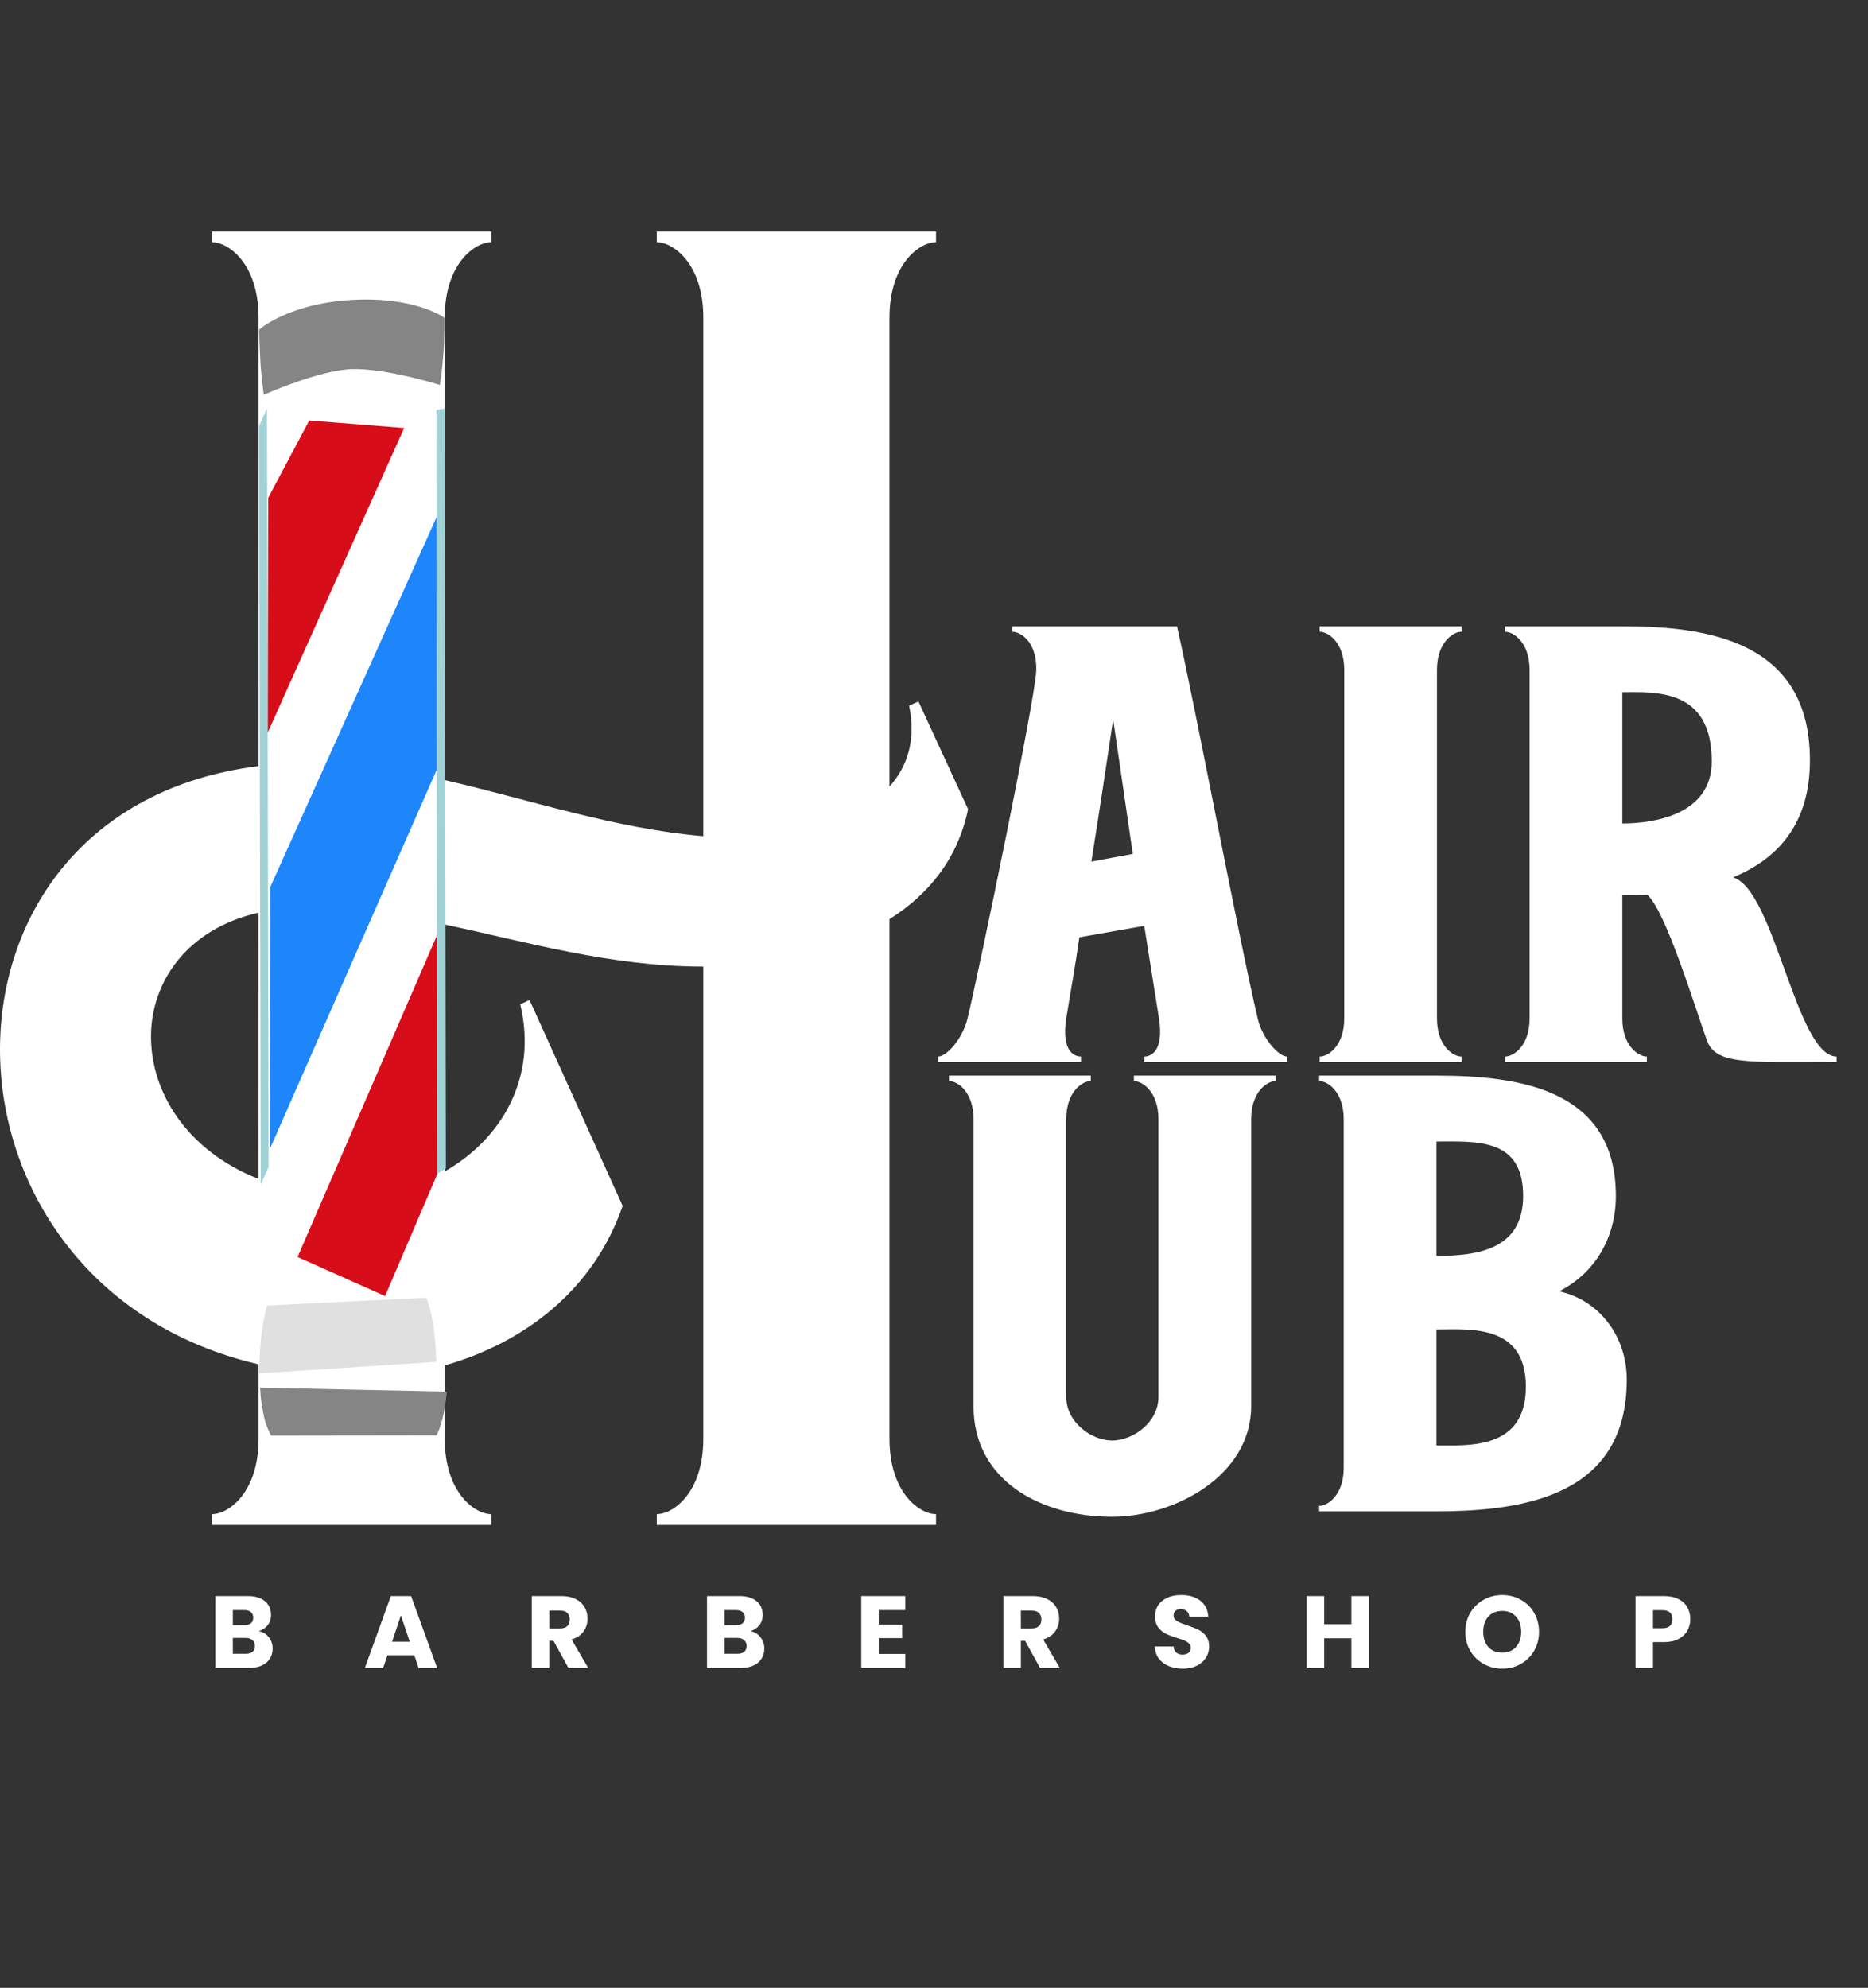 <svg width="438" height="466" viewBox="0 0 438 466" fill="none" xmlns="http://www.w3.org/2000/svg">
<rect x="0" y="0" width="438" height="466" fill="#333333" stroke="none"/>
<path d="M60.629 179.591C19.886 184.645 0 214.714 0 246.046C0 277.632 20.371 310.48 60.629 319.829V337.266C60.629 349.899 53.596 354.952 49.715 354.952V357.479H115.194V354.952C111.314 354.952 104.281 349.899 104.281 337.266V320.081C122.954 314.776 139.203 302.395 145.993 282.686L124.167 234.423L121.984 235.434C126.107 252.616 117.619 267.019 104.281 274.599V216.735C123.439 220.778 143.083 226.59 164.909 226.59V337.266C164.909 349.899 157.876 354.952 153.996 354.952V357.479H219.475V354.952C215.594 354.952 208.562 349.899 208.562 337.266V215.472C217.777 209.66 224.567 201.322 226.993 189.698L215.352 164.43L213.169 165.441C214.867 173.527 212.684 179.843 208.562 184.392V74.475C208.562 61.841 215.594 56.787 219.475 56.787V54.26H153.996V56.787C157.876 56.787 164.909 61.841 164.909 74.475V196.015C144.053 194.246 124.167 187.424 104.281 182.876V74.475C104.281 61.841 111.314 56.787 115.194 56.787V54.26H49.715V56.787C53.596 56.787 60.629 61.841 60.629 74.475V179.591ZM60.629 276.368C43.895 269.799 35.407 256.154 35.407 243.014C35.407 230.127 43.895 217.746 60.629 213.956V276.368Z" fill="white"/>
<path d="M293.364 329.647V262.364C293.364 255.981 297.073 253.427 299.119 253.427V252.151H265.869V253.427C267.915 253.427 271.624 255.981 271.624 262.364V327.477C271.624 333.477 265.613 337.69 260.754 337.69C256.022 337.69 250.011 333.477 250.011 327.477V262.364C250.011 255.981 253.72 253.427 255.766 253.427V252.151H222.517V253.427C224.563 253.427 228.271 255.981 228.271 262.364V329.647C228.271 347.138 244.129 355.564 260.754 355.564C275.332 355.564 293.364 345.989 293.364 329.647ZM309.312 253.427C311.358 253.427 315.067 255.981 315.067 262.364V344.074C315.067 350.458 311.358 353.011 309.312 353.011V354.288H336.806C358.034 354.288 381.437 350.33 381.437 323.391C381.437 313.561 375.299 304.879 365.58 302.708C374.148 298.368 378.879 289.941 378.879 280.366C378.879 255.342 356.244 252.151 336.806 252.151H309.312V253.427ZM336.806 311.645C344.479 311.645 357.779 310.241 357.779 325.051C357.779 339.861 344.479 338.839 336.806 338.839V311.645ZM336.806 294.41V267.599C346.269 267.599 357.139 266.705 357.139 280.366C357.139 292.878 346.525 294.41 336.806 294.41Z" fill="white"/>
<path d="M219.959 248.959H253.464V247.682C251.674 247.682 248.861 246.15 250.012 238.745C251.035 232.362 252.186 226.106 253.081 219.722L268.299 217.041C269.45 224.191 270.601 231.468 271.752 238.745C272.903 246.15 270.089 247.682 268.299 247.682V248.959H301.804V247.682C299.758 247.682 295.922 243.341 294.899 238.745C290.295 219.211 280.448 166.483 275.972 146.822H237.351V148.099C239.269 148.099 243.106 150.397 242.978 157.036C242.978 162.781 229.55 227.638 226.865 238.745C225.714 243.469 222.005 247.682 219.959 247.682V248.959ZM261.009 168.654C262.544 179.25 264.079 189.719 265.613 200.188L255.894 201.976C257.685 190.868 259.347 179.761 261.009 168.654ZM315.192 238.745C315.192 245.129 311.483 247.682 309.437 247.682V248.959H342.688V247.682C340.642 247.682 336.934 245.129 336.934 238.745V157.036C336.934 150.652 340.642 148.099 342.688 148.099V146.822H309.437V148.099C311.483 148.099 315.192 150.652 315.192 157.036V238.745ZM386.146 248.959V247.682C384.1 247.682 380.392 245.129 380.392 238.745V209.891C382.31 209.891 384.356 209.891 386.274 209.764C390.622 213.722 397.272 235.681 400.214 243.852C402.26 249.725 410.061 248.959 430.65 248.959V247.682C421.186 247.682 416.071 208.487 406.352 205.678C416.838 201.338 424.383 193.167 424.383 178.229C424.383 150.141 400.214 146.822 380.392 146.822H352.897V148.099C354.943 148.099 358.652 150.652 358.652 157.036V238.745C358.652 245.129 354.943 247.682 352.897 247.682V248.959H386.146ZM380.392 162.27C388.065 162.27 401.365 161.249 401.365 178.484C401.365 190.868 388.065 193.039 380.392 193.039V162.27Z" fill="white"/>
<mask id="mask0_233_176" style="mask-type:luminance" maskUnits="userSpaceOnUse" x="22" y="0" width="122" height="396">
<path d="M143.868 0H22.379V395.781H143.868V0Z" fill="white"/>
</mask>
<g mask="url(#mask0_233_176)">
<path d="M63.4 101.171L64.16 295.506L103.805 294.671L103.046 94.091L63.4 101.171Z" fill="white"/>
<path d="M62.888 116.693L72.512 98.574L94.76 100.337L62.765 171.763L62.888 116.693Z" fill="#D80D1A"/>
<path d="M63.401 207.878L103.549 118.611L103.293 178.411L63.268 269.347L63.401 207.878Z" fill="#1D86FA"/>
<path d="M69.769 294.671L103.426 217.03L102.913 274.326L90.29 303.824L69.769 294.671Z" fill="#D80D1A"/>
<path d="M60.744 99.862L61.13 277.685L62.982 273.576L62.601 95.753L60.744 99.862Z" fill="#A1D2D6"/>
<path d="M102.306 96.118L102.516 275.131L104.544 273.899L104.277 95.753L102.306 96.118Z" fill="#A1D2D6"/>
<path d="M61.006 325.29L104.762 326.232C104.762 326.232 104.549 329.187 103.885 332.047C103.238 334.808 102.362 336.462 102.362 336.462L63.546 336.516C63.546 336.516 62.431 334.457 61.977 332.449C60.974 328.022 61.006 325.29 61.006 325.29Z" fill="#858585"/>
<path d="M60.744 321.942L102.306 319.252C102.306 319.252 102.171 313.762 101.432 309.634C100.814 306.151 99.939 304.219 99.939 304.219L62.598 306.037C62.598 306.037 61.845 308.839 61.4 312.058C60.865 315.958 60.744 321.942 60.744 321.942Z" fill="#E1E0E0"/>
<path d="M60.744 77.298C60.744 77.298 67.46 71.193 82.435 70.32C97.409 69.448 104.219 74.5 104.219 74.5C104.219 74.5 104.282 78.715 103.984 82.749C103.655 87.256 103.139 90.236 103.139 90.236C103.139 90.236 90.262 86.238 82.435 86.529C74.607 86.82 61.832 92.562 61.832 92.562C61.832 92.562 61.292 88.237 61.104 85.656C60.924 82.968 60.744 77.298 60.744 77.298Z" fill="#858585"/>
</g>
<path d="M60.688 382.36C61.664 382.568 62.448 383.056 63.04 383.824C63.632 384.576 63.928 385.44 63.928 386.416C63.928 387.824 63.432 388.944 62.44 389.776C61.464 390.592 60.096 391 58.336 391H50.488V374.152H58.072C59.784 374.152 61.12 374.544 62.08 375.328C63.056 376.112 63.544 377.176 63.544 378.52C63.544 379.512 63.28 380.336 62.752 380.992C62.24 381.648 61.552 382.104 60.688 382.36ZM54.592 380.968H57.28C57.952 380.968 58.464 380.824 58.816 380.536C59.184 380.232 59.368 379.792 59.368 379.216C59.368 378.64 59.184 378.2 58.816 377.896C58.464 377.592 57.952 377.44 57.28 377.44H54.592V380.968ZM57.616 387.688C58.304 387.688 58.832 387.536 59.2 387.232C59.584 386.912 59.776 386.456 59.776 385.864C59.776 385.272 59.576 384.808 59.176 384.472C58.792 384.136 58.256 383.968 57.568 383.968H54.592V387.688H57.616ZM97.14 388.024H90.852L89.844 391H85.548L91.644 374.152H96.396L102.492 391H98.148L97.14 388.024ZM96.084 384.856L93.996 378.688L91.932 384.856H96.084ZM133.283 391L129.779 384.64H128.795V391H124.691V374.152H131.579C132.907 374.152 134.035 374.384 134.963 374.848C135.907 375.312 136.611 375.952 137.075 376.768C137.539 377.568 137.771 378.464 137.771 379.456C137.771 380.576 137.451 381.576 136.811 382.456C136.187 383.336 135.259 383.96 134.027 384.328L137.915 391H133.283ZM128.795 381.736H131.339C132.091 381.736 132.651 381.552 133.019 381.184C133.403 380.816 133.595 380.296 133.595 379.624C133.595 378.984 133.403 378.48 133.019 378.112C132.651 377.744 132.091 377.56 131.339 377.56H128.795V381.736ZM175.977 382.36C176.953 382.568 177.737 383.056 178.329 383.824C178.921 384.576 179.217 385.44 179.217 386.416C179.217 387.824 178.721 388.944 177.729 389.776C176.753 390.592 175.385 391 173.625 391H165.777V374.152H173.361C175.073 374.152 176.409 374.544 177.369 375.328C178.345 376.112 178.833 377.176 178.833 378.52C178.833 379.512 178.569 380.336 178.041 380.992C177.529 381.648 176.841 382.104 175.977 382.36ZM169.881 380.968H172.569C173.241 380.968 173.753 380.824 174.105 380.536C174.473 380.232 174.657 379.792 174.657 379.216C174.657 378.64 174.473 378.2 174.105 377.896C173.753 377.592 173.241 377.44 172.569 377.44H169.881V380.968ZM172.905 387.688C173.593 387.688 174.121 387.536 174.489 387.232C174.873 386.912 175.065 386.456 175.065 385.864C175.065 385.272 174.865 384.808 174.465 384.472C174.081 384.136 173.545 383.968 172.857 383.968H169.881V387.688H172.905ZM206.045 377.44V380.848H211.541V384.016H206.045V387.712H212.261V391H201.941V374.152H212.261V377.44H206.045ZM243.861 391L240.357 384.64H239.373V391H235.269V374.152H242.157C243.485 374.152 244.613 374.384 245.541 374.848C246.485 375.312 247.189 375.952 247.653 376.768C248.117 377.568 248.349 378.464 248.349 379.456C248.349 380.576 248.029 381.576 247.389 382.456C246.765 383.336 245.837 383.96 244.605 384.328L248.493 391H243.861ZM239.373 381.736H241.917C242.669 381.736 243.229 381.552 243.597 381.184C243.981 380.816 244.173 380.296 244.173 379.624C244.173 378.984 243.981 378.48 243.597 378.112C243.229 377.744 242.669 377.56 241.917 377.56H239.373V381.736ZM277.365 391.168C276.133 391.168 275.029 390.968 274.053 390.568C273.077 390.168 272.293 389.576 271.701 388.792C271.125 388.008 270.821 387.064 270.789 385.96H275.157C275.221 386.584 275.437 387.064 275.805 387.4C276.173 387.72 276.653 387.88 277.245 387.88C277.853 387.88 278.333 387.744 278.685 387.472C279.037 387.184 279.213 386.792 279.213 386.296C279.213 385.88 279.069 385.536 278.781 385.264C278.509 384.992 278.165 384.768 277.749 384.592C277.349 384.416 276.773 384.216 276.021 383.992C274.933 383.656 274.045 383.32 273.357 382.984C272.669 382.648 272.077 382.152 271.581 381.496C271.085 380.84 270.837 379.984 270.837 378.928C270.837 377.36 271.405 376.136 272.541 375.256C273.677 374.36 275.157 373.912 276.981 373.912C278.837 373.912 280.333 374.36 281.469 375.256C282.605 376.136 283.213 377.368 283.293 378.952H278.853C278.821 378.408 278.621 377.984 278.253 377.68C277.885 377.36 277.413 377.2 276.837 377.2C276.341 377.2 275.941 377.336 275.637 377.608C275.333 377.864 275.181 378.24 275.181 378.736C275.181 379.28 275.437 379.704 275.949 380.008C276.461 380.312 277.261 380.64 278.349 380.992C279.437 381.36 280.317 381.712 280.989 382.048C281.677 382.384 282.269 382.872 282.765 383.512C283.261 384.152 283.509 384.976 283.509 385.984C283.509 386.944 283.261 387.816 282.765 388.6C282.285 389.384 281.581 390.008 280.653 390.472C279.725 390.936 278.629 391.168 277.365 391.168ZM320.971 374.152V391H316.867V384.064H310.483V391H306.379V374.152H310.483V380.752H316.867V374.152H320.971ZM352.245 391.168C350.661 391.168 349.205 390.8 347.877 390.064C346.565 389.328 345.517 388.304 344.733 386.992C343.965 385.664 343.581 384.176 343.581 382.528C343.581 380.88 343.965 379.4 344.733 378.088C345.517 376.776 346.565 375.752 347.877 375.016C349.205 374.28 350.661 373.912 352.245 373.912C353.829 373.912 355.277 374.28 356.589 375.016C357.917 375.752 358.957 376.776 359.709 378.088C360.477 379.4 360.861 380.88 360.861 382.528C360.861 384.176 360.477 385.664 359.709 386.992C358.941 388.304 357.901 389.328 356.589 390.064C355.277 390.8 353.829 391.168 352.245 391.168ZM352.245 387.424C353.589 387.424 354.661 386.976 355.461 386.08C356.277 385.184 356.685 384 356.685 382.528C356.685 381.04 356.277 379.856 355.461 378.976C354.661 378.08 353.589 377.632 352.245 377.632C350.885 377.632 349.797 378.072 348.981 378.952C348.181 379.832 347.781 381.024 347.781 382.528C347.781 384.016 348.181 385.208 348.981 386.104C349.797 386.984 350.885 387.424 352.245 387.424ZM396.328 379.576C396.328 380.552 396.104 381.448 395.656 382.264C395.208 383.064 394.52 383.712 393.592 384.208C392.664 384.704 391.512 384.952 390.136 384.952H387.592V391H383.488V374.152H390.136C391.48 374.152 392.616 374.384 393.544 374.848C394.472 375.312 395.168 375.952 395.632 376.768C396.096 377.584 396.328 378.52 396.328 379.576ZM389.824 381.688C390.608 381.688 391.192 381.504 391.576 381.136C391.96 380.768 392.152 380.248 392.152 379.576C392.152 378.904 391.96 378.384 391.576 378.016C391.192 377.648 390.608 377.464 389.824 377.464H387.592V381.688H389.824Z" fill="white"/>
</svg>
